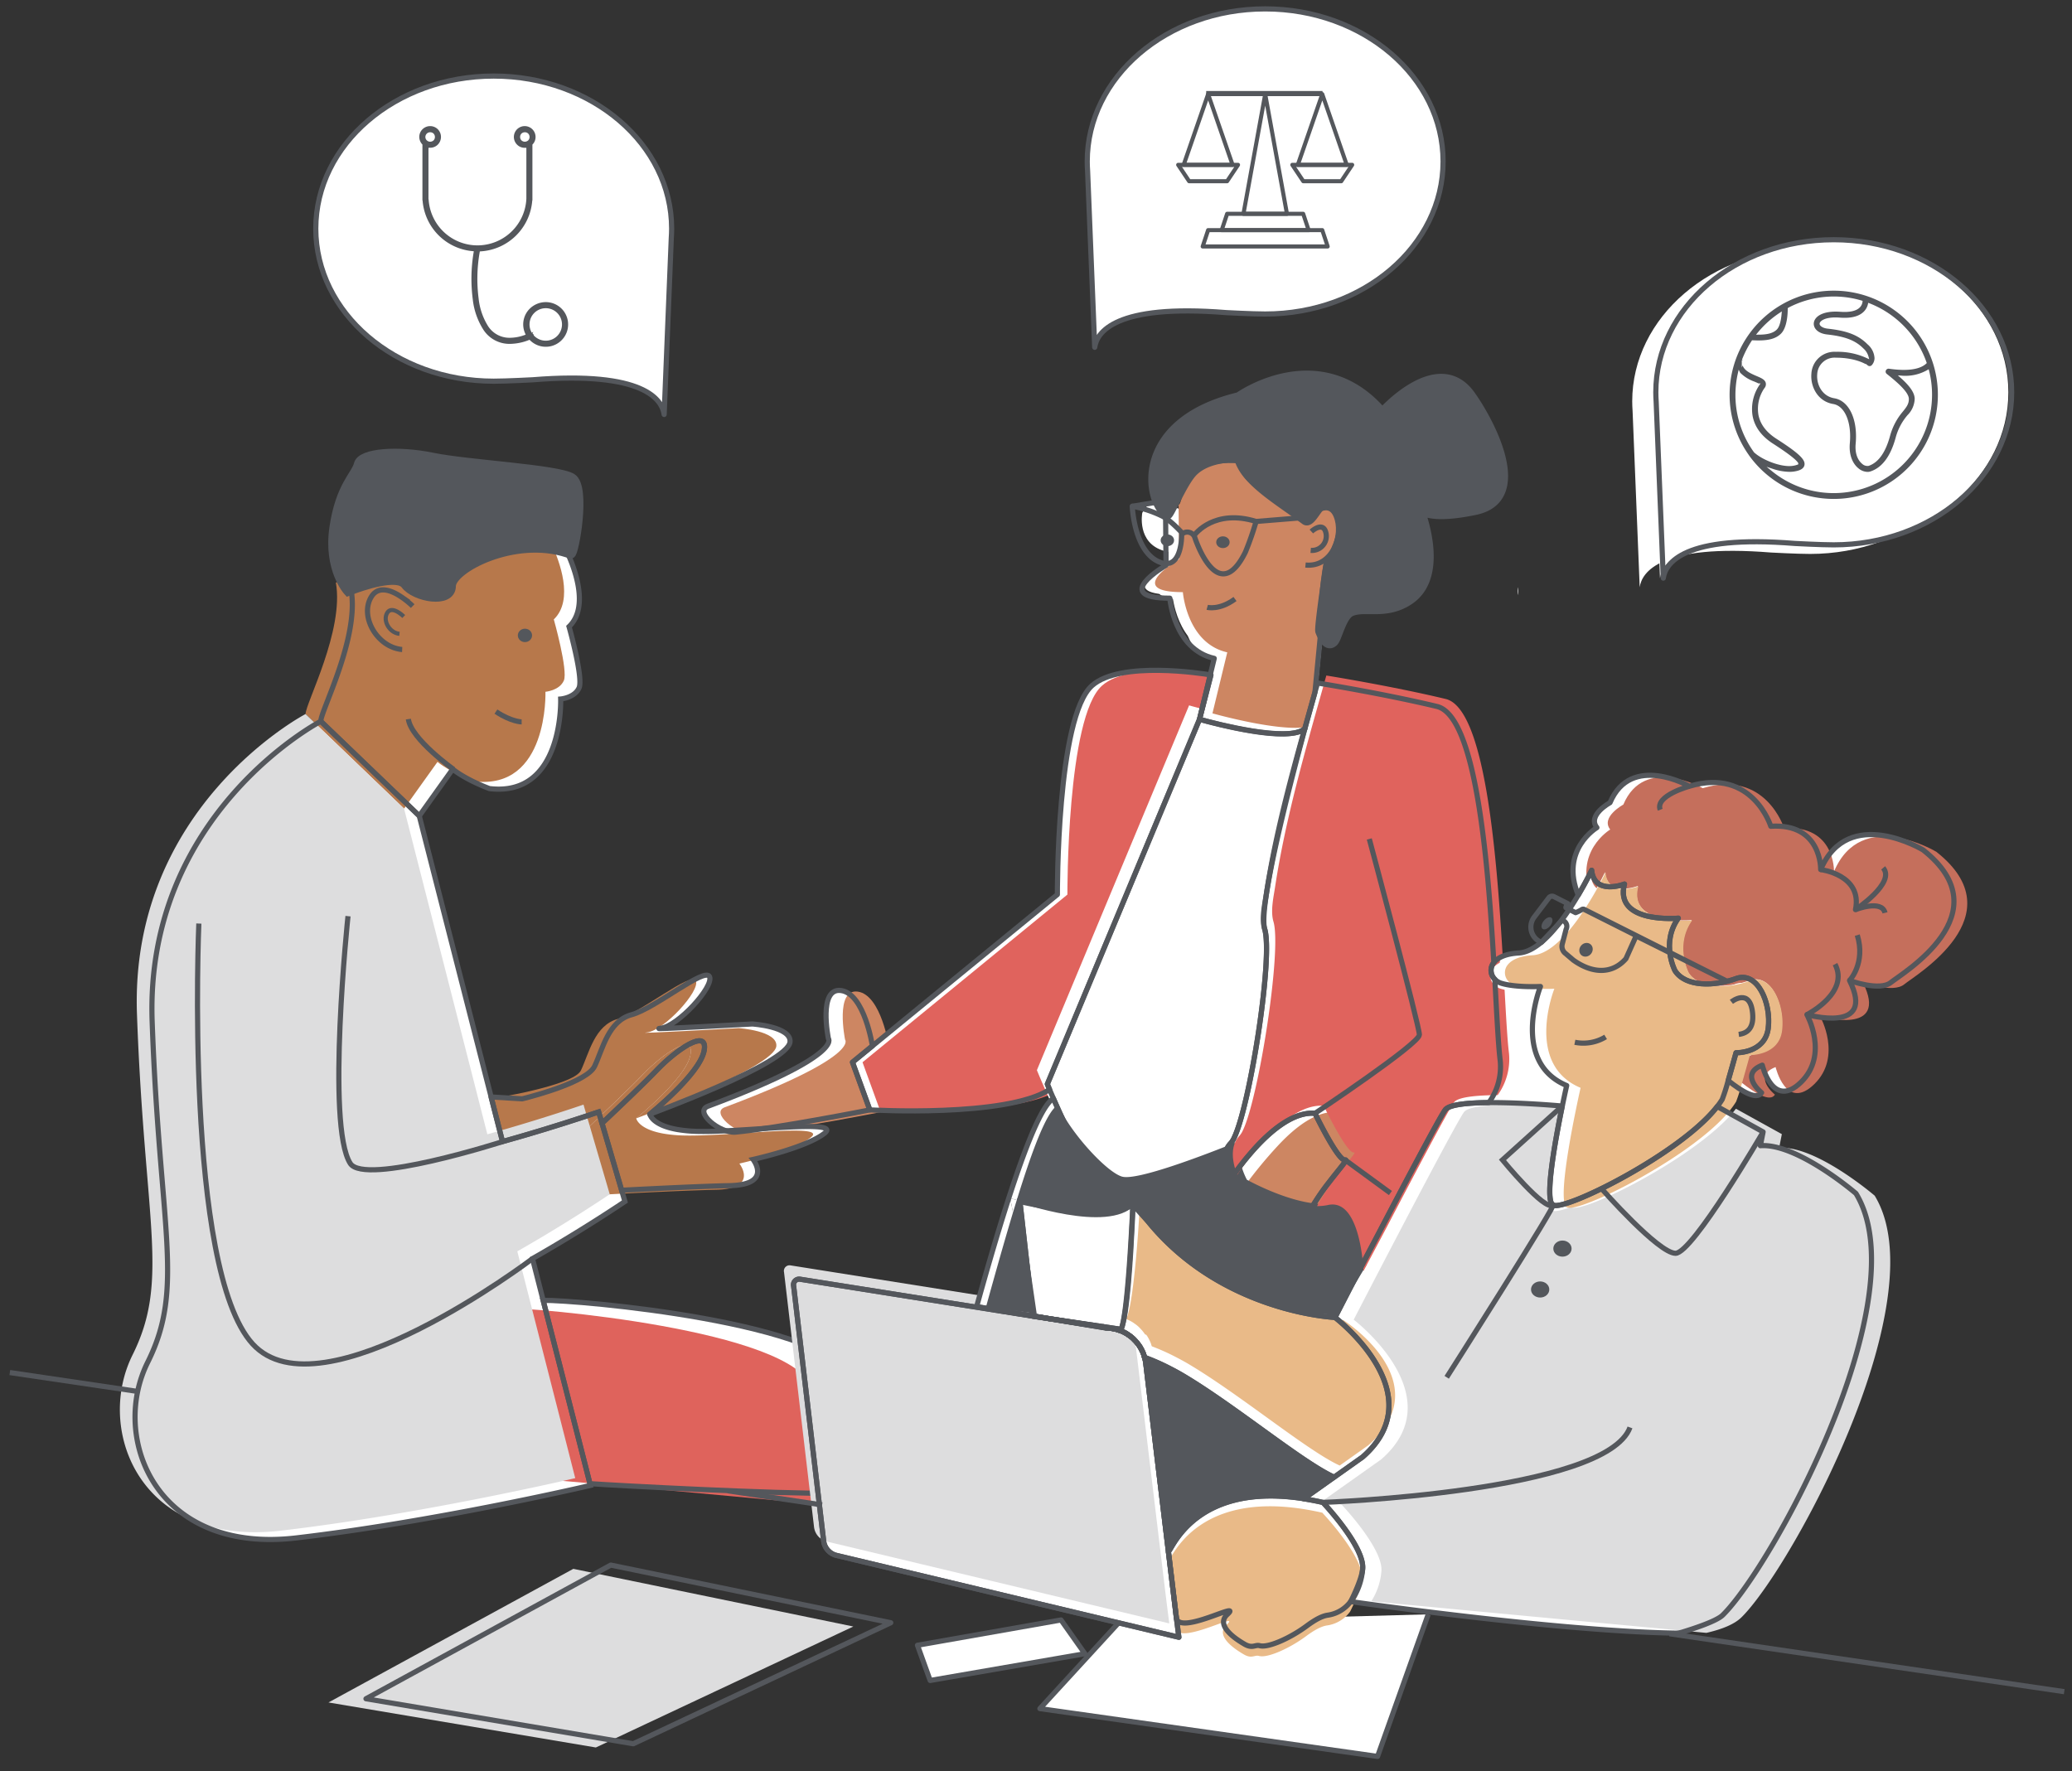 <svg id="Layer_1" data-name="Layer 1" xmlns="http://www.w3.org/2000/svg" viewBox="0 0 547.087 467.717"><rect x="0" y="0" width="547.087" height="467.717" fill="#333333" stroke="none"/><defs><style>.cls-1{fill:#fff;}.cls-2{fill:#cd8662;}.cls-10,.cls-15,.cls-3,.cls-7{fill:none;}.cls-4{fill:#ddddde;}.cls-5{fill:#b7784b;}.cls-6{fill:#df635c;}.cls-10,.cls-15,.cls-7,.cls-9{stroke:#54575c;}.cls-14,.cls-15,.cls-16,.cls-7,.cls-9{stroke-miterlimit:10;}.cls-10,.cls-7{stroke-width:1.363px;}.cls-14,.cls-16,.cls-8,.cls-9{fill:#54575c;}.cls-9{stroke-width:2.543px;}.cls-10{stroke-linejoin:round;}.cls-11{fill:#e0635d;}.cls-12{fill:#c56f5c;}.cls-13{fill:#e9ba88;}.cls-14,.cls-16{stroke:#fff;}.cls-14{stroke-width:0.682px;}.cls-15{stroke-width:1.086px;}.cls-16{stroke-width:1.022px;}</style></defs><path class="cls-1" d="M230.344,276.18s-2.059-13.701-8.221-14.615-3.395,12.692-3.395,12.692,4.144,4.403-31.779,17.846c-3.817,1.431,3.067,7.239,7.28,6.844,11.234-1.077,35.432-5.862,35.432-5.862l-4.581-12.583Z"/><path class="cls-2" d="M234.747,276.466s-2.059-13.701-8.221-14.615-3.395,12.692-3.395,12.692,4.144,4.403-31.779,17.846c-3.817,1.431,3.067,7.239,7.28,6.844,11.234-1.077,35.432-5.862,35.432-5.862l-4.581-12.583Z"/><ellipse class="cls-1" cx="332.523" cy="141.418" rx="1.772" ry="1.554"/><ellipse class="cls-1" cx="310.806" cy="140.368" rx="1.772" ry="1.554"/><ellipse class="cls-1" cx="418.788" cy="250.778" rx="1.881" ry="1.704" transform="translate(-54.667 369.579) rotate(-45)"/><ellipse class="cls-1" cx="412.549" cy="329.703" rx="2.413" ry="2.127"/><ellipse class="cls-1" cx="406.66" cy="340.501" rx="2.413" ry="2.127"/><path class="cls-1" d="M316.722,189.938s.354.095.954.273c4.363,1.2,22.535,5.903,26.871,2.222C340.199,196.1,321.071,191.137,316.722,189.938Z"/><path class="cls-1" d="M316.722,189.938c4.363,1.2,23.49,6.162,27.825,2.495.15-.573.3-1.118.45-1.663.095-.354.191-.682.273-1.022.095-.354.191-.709.286-1.05.123-.45.245-.873.354-1.295q.123-.45.245-.859c.082-.273.15-.545.218-.791.123-.436.232-.845.341-1.241.041-.164.095-.327.136-.477.123-.423.232-.832.341-1.2l-.395-.068,1.854-15.133c-.341-.913-.545-1.663-.545-1.663s.409-.832,1.009-2.113c0,0,6.189-14.601,4.663-16.428-2.181-2.618-24.212-15.269-26.612-25.739,0,0-10.034,15.487-15.269,16.36a2.154,2.154,0,0,1-1.459-.368l.586,12.147s-13.524,8.507,2.399,8.507c0,0-3.49,13.088,7.198,15.487l-1.063,4.376c.095.014.177.027.177.027Z"/><path class="cls-1" d="M316.722,189.938l2.849-11.738c-2.045-.341-23.749-3.776-31.22,2.822-9.38,8.289-9.161,55.187-9.161,55.187l-54.096,44.28,4.581,12.583s35.95,2.086,47.457-5.371c-.368-.886-.586-1.418-.586-1.418Z"/><path class="cls-1" d="M319.735,178.227s-.068-.014-.177-.027l-2.849,11.738Z"/><path class="cls-1" d="M317.677,190.197c-.6-.164-.954-.273-.954-.273l-40.19,96.331s.218.532.586,1.418c.259.627.613,1.445,1.022,2.386,3.081,7.13,9.911,21.908,14.083,23.163,3.926,1.172,21.717-5.63,31.601-9.625a6.01,6.01,0,0,1,1.172-1.759,5.564,5.564,0,0,0,.886-1.431c4.199-8.78,10.293-47.538,8.057-55.064-1.431-4.826,3.831-27.116,8.303-44.253.232-.9.464-1.786.695-2.645.082-.327.164-.627.245-.954.136-.518.273-1.022.409-1.527.095-.382.204-.763.3-1.132.109-.423.218-.818.327-1.227.109-.395.218-.791.314-1.186v-.014C340.199,196.1,322.026,191.396,317.677,190.197Z"/><path class="cls-1" d="M355.195,306.309c-1.827.45-7.989-12.324-7.989-12.324-5.317-.436-10.934,3.967-15.364,8.712a75.168,75.168,0,0,0-7.471,9.53,16.719,16.719,0,0,0,.845,1.854s11.561,6.462,20.245,6.394a60.497,60.497,0,0,1,5.412-8.193C353.654,308.64,355.945,306.118,355.195,306.309Z"/><path class="cls-1" d="M507.762,224.429s-19.754-11.956-27.034,5.194c0,0,.341-12.311-13.17-11.438,0,0-4.853-15.596-21.486-10.566,0,0-15.419-8.834-20.968,4.335,0,0-6.067,3.299-3.463,6.585,0,0-9.857,5.862-4.922,17.818,2.181-3.667,3.545-6.557,3.545-6.557.695,6.762,8.671,3.64,8.671,3.64-2.768,10.566,14.206,9.011,14.206,9.011-4.676,6.585-.873,13.865-.873,13.865,2.768,4.335,10.402,4.158,16.114,2.086,5.712-2.086,9.352,6.585,8.493,13.17-.873,6.585-8.493,6.408-8.493,6.408s-1.077,3.94-2.072,7.362c3.599,2.877,7.58,5.249,8.821,3.204,0,0-6.067-4.853.177-7.28,0,0,2.768,11.779,10.225,4.499s1.554-17.846,1.554-17.846,18.364,5.194,11.261-9.011c0,0,7.975,2.945,10.92.518C502.214,257.012,529.071,241.239,507.762,224.429Z"/><path class="cls-1" d="M355.195,306.309c-1.827.45-7.989-12.324-7.989-12.324-5.317-.436-10.934,3.967-15.364,8.712a75.168,75.168,0,0,0-7.471,9.53,16.719,16.719,0,0,0,.845,1.854s11.561,6.462,20.245,6.394a60.497,60.497,0,0,1,5.412-8.193C353.654,308.64,355.945,306.118,355.195,306.309Z"/><path class="cls-1" d="M406.728,260.475s-6.585.341-10.402-.873a3.94,3.94,0,0,1-1.65-1.022c.532,9.516.913,17.382,1.418,21.458a16.189,16.189,0,0,1-2.972,11.111c7.948-.055,17.355.723,19.359.9.668-3.217,1.159-5.412,1.159-5.412C398.752,280.406,406.728,260.475,406.728,260.475Z"/><path class="cls-1" d="M312.742,403.785c-.341-4.104-2.072-24.73-3.749-42.358a56.939,56.939,0,0,0-6.776-2.999,10.015,10.015,0,0,1,.259,1.145l5.549,46.175c.982.068,1.95.15,2.904.232C311.433,405.312,312.033,404.562,312.742,403.785Z"/><polygon class="cls-1" points="277.05 348.204 291.242 350.548 291.297 350.317 277.05 348.204"/><path class="cls-1" d="M308.992,361.428c1.677,17.628,3.408,38.254,3.749,42.358,4.526-4.922,13.66-10.838,31.492-8.043l8.003-5.671c-8.439-3.817-26.175-18.664-39.863-26.775C311.215,362.6,310.097,362,308.992,361.428Z"/><path class="cls-1" d="M266.744,316.398s26.448,7.866,32.419,1.254c0,0-.068,2.113-.218,5.262l4.308-.232c19.522,23.926,49.243,25.194,49.243,25.194l5.221-10.252s-.654-19.413-9.38-17.45a14.006,14.006,0,0,1-2.877.286c-8.684.068-20.245-6.394-20.245-6.394a18.459,18.459,0,0,1-.845-1.854c-.832-2.127-1.827-5.712-.545-8.602-9.87,3.994-27.675,10.797-31.601,9.625-4.172-1.254-11.002-16.032-14.083-23.163-4.513,2.522-12.202,25.821-20.272,54.955L272.715,347.481Z"/><path class="cls-1" d="M302.19,358.415a8.461,8.461,0,0,1,.286,1.159,7.77,7.77,0,0,0-.259-1.145C302.203,358.428,302.203,358.428,302.19,358.415Z"/><path class="cls-1" d="M396.108,280.038c-.504-4.063-.886-11.943-1.418-21.458a3.28,3.28,0,0,1-.259-4.431c-1.622-27.525-4.717-65.152-15.037-67.606-14.615-3.49-31.506-6.189-31.506-6.189s-.259.886-.695,2.468c-4.922,17.491-10.088,35.296-12.829,53.292-.423,2.822-1.268,6.421-.436,9.243,2.236,7.525-3.858,46.284-8.057,55.064a5.565,5.565,0,0,1-.886,1.431,6.01,6.01,0,0,0-1.172,1.759c-1.282,2.904-.286,6.476.545,8.602a77.493,77.493,0,0,1,7.471-9.53c4.431-4.744,10.061-9.148,15.364-8.712,0,0,6.162,12.788,7.989,12.324.75-.191-1.541,2.331-4.335,5.971a59.235,59.235,0,0,0-5.412,8.193,13.907,13.907,0,0,0,2.877-.286c8.725-1.963,9.38,17.45,9.38,17.45L363.92,325.859c3.572-6.844,7.416-14.137,10.62-20.136,3.517-6.598,6.271-11.615,7.048-12.665,1.022-1.404,5.917-1.868,11.534-1.909A16.179,16.179,0,0,0,396.108,280.038Z"/><path class="cls-1" d="M458.37,258.171c-5.712,2.086-13.347,2.249-16.114-2.086,0,0-3.817-7.28.873-13.865,0,0-16.987,1.554-14.206-9.011,0,0-7.975,3.122-8.671-3.64,0,0-1.363,2.89-3.545,6.557-3.735,6.312-9.884,14.955-15.692,15.283-3.517.204-5.576,1.241-6.585,2.522a3.278,3.278,0,0,0,.259,4.431,3.94,3.94,0,0,0,1.65,1.022c3.817,1.213,10.402.873,10.402.873s-7.975,19.931,6.926,26.162c0,0-.504,2.195-1.159,5.412-1.786,8.643-4.744,24.744-2.481,26.135,2.972,1.813,33.878-13.66,43.394-26.012a20.557,20.557,0,0,0,1.309-1.881,48.135,48.135,0,0,0,1.568-4.935c.995-3.436,2.072-7.362,2.072-7.362s7.621.177,8.493-6.408C467.722,264.756,464.082,256.085,458.37,258.171Z"/><polygon class="cls-1" points="277.05 348.204 277.05 348.204 291.242 350.548 291.242 350.548 277.05 348.204"/><polygon class="cls-1" points="272.701 347.481 272.701 347.481 257.869 345.041 257.869 345.041 272.701 347.481"/><path class="cls-1" d="M352.496,347.876s-29.72-1.268-49.243-25.194l-4.308.232c-.395,8.439-1.322,24.444-2.931,28.111l-4.731-.709-.055.232.859.136a11.627,11.627,0,0,1,1.69.15c.177.027.341.068.518.109a10.685,10.685,0,0,1,1.132.314c.177.055.354.109.532.177a11.535,11.535,0,0,1,1.309.627,7.908,7.908,0,0,1,.709.464c.177.123.368.245.532.382a8.438,8.438,0,0,1,.75.641c.082.082.164.164.245.259a10.638,10.638,0,0,1,1.472,1.84h0c.164.259.314.532.45.804a11.129,11.129,0,0,1,.491,1.091,4.88,4.88,0,0,1,.15.477c.041.136.095.273.136.409a57.918,57.918,0,0,1,6.776,2.999c1.104.573,2.222,1.172,3.395,1.868,13.674,8.112,31.424,22.958,39.863,26.775l7.525-5.331C378.93,368.012,352.496,347.876,352.496,347.876Z"/><path class="cls-1" d="M302.081,358.019c.041.123.068.273.095.395.014,0,.027.014.041.014C302.176,358.292,302.135,358.156,302.081,358.019Z"/><path class="cls-1" d="M293.792,350.848a9.746,9.746,0,0,0-1.69-.15A8.759,8.759,0,0,1,293.792,350.848Z"/><path class="cls-1" d="M301.931,357.542c-.15-.382-.314-.736-.491-1.091A11.117,11.117,0,0,1,301.931,357.542Z"/><path class="cls-1" d="M299.259,353.548c.082.082.164.177.245.259A2.145,2.145,0,0,0,299.259,353.548Z"/><path class="cls-1" d="M297.268,352.062a9.6,9.6,0,0,0-1.309-.627A11.52,11.52,0,0,1,297.268,352.062Z"/><path class="cls-1" d="M298.509,352.907c-.177-.136-.354-.259-.532-.382C298.154,352.648,298.331,352.771,298.509,352.907Z"/><path class="cls-1" d="M295.428,351.257a9.852,9.852,0,0,0-1.132-.314A10.685,10.685,0,0,1,295.428,351.257Z"/><path class="cls-1" d="M302.081,358.019c-.055-.164-.095-.314-.15-.477C301.985,357.706,302.04,357.856,302.081,358.019Z"/><path class="cls-1" d="M301.44,356.452c-.136-.273-.286-.545-.45-.804C301.154,355.906,301.303,356.179,301.44,356.452Z"/><path class="cls-1" d="M294.296,350.944c-.177-.041-.341-.068-.518-.109C293.955,350.876,294.132,350.903,294.296,350.944Z"/><path class="cls-1" d="M298.509,352.907a8.438,8.438,0,0,1,.75.641C299.027,353.33,298.768,353.111,298.509,352.907Z"/><path class="cls-1" d="M300.99,355.647a10.639,10.639,0,0,0-1.472-1.84A11.324,11.324,0,0,1,300.99,355.647Z"/><path class="cls-1" d="M297.977,352.525a7.905,7.905,0,0,0-.709-.464C297.513,352.212,297.745,352.362,297.977,352.525Z"/><path class="cls-1" d="M295.959,351.435c-.177-.068-.354-.123-.532-.177C295.605,351.312,295.782,351.366,295.959,351.435Z"/><polygon class="cls-1" points="291.242 350.548 291.242 350.548 292.101 350.685 291.242 350.548"/><polygon class="cls-1" points="272.701 347.481 272.701 347.481 277.05 348.204 277.05 348.204 272.701 347.481"/><polygon class="cls-1" points="272.715 347.563 277.05 348.204 272.701 347.481 272.715 347.563"/><path class="cls-1" d="M266.744,316.398l5.971,31.097,4.349.723,14.247,2.113,4.731.709c1.609-3.667,2.536-19.659,2.931-28.111.15-3.163.218-5.262.218-5.262C293.178,324.264,266.744,316.398,266.744,316.398Z"/><path class="cls-1" d="M308.706,409.457c.232-.191.886-1.595,2.236-3.463-.968-.082-1.936-.164-2.904-.232l.504,4.144A.703.703,0,0,1,308.706,409.457Z"/><path class="cls-1" d="M310.642,427.425a1.069,1.069,0,0,1-.068-.191c-.859-4.294-2.495-14.996-2.045-17.341l-.504-4.144-5.549-46.175c-.068-.395-.191-.777-.286-1.159-.041-.136-.055-.273-.095-.395-.055-.164-.095-.314-.15-.477a9.841,9.841,0,0,0-.491-1.091c-.136-.273-.286-.545-.45-.804h0a11.325,11.325,0,0,0-1.472-1.84c-.082-.082-.164-.177-.245-.259-.245-.232-.491-.436-.75-.641-.177-.136-.354-.259-.532-.382a7.905,7.905,0,0,0-.709-.464,11.526,11.526,0,0,0-1.309-.627c-.177-.068-.354-.123-.532-.177a9.849,9.849,0,0,0-1.132-.314c-.164-.041-.341-.068-.518-.109-.545-.095-21.063-3.286-21.063-3.286l-61.499-9.761a1.491,1.491,0,0,0-1.69,1.813l7.921,67.279a4.487,4.487,0,0,0,3.422,3.845l90.373,21.608Z"/><path class="cls-1" d="M359.789,414.324c.327-3.558-3.422-9.066-6.517-12.979-2.127-2.672-3.954-4.608-3.954-4.608-1.772-.409-3.449-.723-5.085-.982-17.832-2.795-26.966,3.108-31.492,8.043a25.593,25.593,0,0,0-1.813,2.209c-1.363,1.868-2.004,3.272-2.236,3.463a.825.825,0,0,0-.177.45l2.113,17.532c1.404,4.185,17.641-5.003,13.415-1.132-2.781,2.536.845,5.699,4.608,7.866,2.072,1.186,2.808.041,3.94.368,2.195.641,8.043-1.963,12.406-5.194,1.977-1.459,3.926-2.631,5.617-2.863a9.149,9.149,0,0,0,5.999-3.585C356.749,422.749,359.53,417.159,359.789,414.324Z"/><path class="cls-1" d="M347.206,293.985s27.566-18.35,27.566-20.749S361.548,221.539,361.548,221.539"/><line class="cls-3" x1="355.195" y1="306.309" x2="363.047" y2="323.119"/><path class="cls-1" d="M412.494,292.049l-15.787,14.233s9.011,17.137,11.125,15.324c2.099-1.8-25.848,42.085-25.848,42.085"/><path class="cls-1" d="M453.216,294.571l8.712,7.212s-15.024,29.161-19.536,29.161-11.424-11.424-11.424-11.424"/><path class="cls-1" d="M349.319,396.723s74.75-2.672,81.062-19.795"/><path class="cls-1" d="M454.866,426.484c9.339-9.175,31.751-47.934,37.764-79.372,2.427-12.651,2.209-24.103-2.59-31.969,0,0-15.528-13.347-25.235-12.611l.723-3.64-12.12-6.707c-9.529,12.352-40.436,27.825-43.394,26.012-2.277-1.391.695-17.491,2.481-26.135-2.004-.177-11.411-.968-19.359-.9-5.617.041-10.497.504-11.534,1.909-.763,1.05-3.517,6.067-7.048,12.665-3.204,5.999-7.048,13.306-10.62,20.136C357.812,337.57,352.482,347.89,352.482,347.89s26.448,20.136,7.28,36.877l-7.525,5.331-8.003,5.671c1.622.259,3.313.573,5.085.982,0,0,1.827,1.936,3.954,4.608,3.108,3.913,6.857,9.434,6.517,12.979a17.193,17.193,0,0,1-2.536,7.703l-.273.409c-.109.164-.232.314-.354.464,0,0,53.96,7.798,85.67,8.33a5.988,5.988,0,0,0,1.909-.273C446.618,430.22,453.107,428.202,454.866,426.484Z"/><path class="cls-1" d="M413.653,286.65s9.202.3,10.497.3"/><path class="cls-1" d="M320.621,173.81a31.919,31.919,0,0,0,8.63-.804"/><path class="cls-1" d="M311.024,149.816c.845.014,7.989-6.312,8.207-6.83"/><path class="cls-1" d="M316.954,136.251s-8.602-2.904-11.097-3.735-4.253,2.904-4.253,2.904-1.554,7.989,5.808,10.061,10.061-6.326,10.061-6.326c2.495-1.868,6.639,0,6.639,0s4.349,23.026,16.7,5.494l5.208-8.78"/><path class="cls-1" d="M324.098,139.155a11.297,11.297,0,0,1,13.374-3.013"/><line class="cls-3" x1="302.012" y1="141.54" x2="309.688" y2="139.155"/><path class="cls-1" d="M346.402,151.806s4.772.314-.109,4.458"/><path class="cls-1" d="M313.423,158.323s4.676-1.431,5.385-2.318"/><path class="cls-1" d="M454.498,252.854s8.507,4.785,12.597-.532c0,0,9.584,11.002,15.61,3.545"/><path class="cls-1" d="M457.156,264.551s9.216-1.241,1.418,6.912"/><path class="cls-1" d="M458.37,277.98s-6.885-.654-6.885-2.427"/><path class="cls-1" d="M480.728,229.623s-1.227,14.356,9.952,7.784c11.179-6.557-1.595-11.356-4.785-2.481-3.19,8.861,2.481,8.861,3.013,9.039s5.494,4.962,8.507,2.836-2.836-4.076-6.026-2.481c-3.19,1.595-9.938,7.266-7.266,8.33"/><path class="cls-1" d="M420.974,230.141c1.595-.709,12.774-15.078,16.319-9.393,3.545,5.671-10.47-2.127-5.671-6.026"/><path class="cls-1" d="M446.059,207.62s-9.134,2.481-7.703,6.203"/><path class="cls-1" d="M436.761,237.599c1.241.354,15.787.804,16.142-4.431.177-2.658-.354-11.356-7.621-8.861"/><line class="cls-3" x1="440.81" y1="431.406" x2="545.035" y2="446.702"/><path class="cls-1" d="M192.035,393.656c.204,0,25.03,3.735,25.03,3.735"/><polyline class="cls-1" points="377.103 426.28 363.729 463.798 274.569 451.174 295.373 428.502"/><polygon class="cls-4" points="151.381 414.269 225.313 429.497 157.325 461.439 86.733 449.551 151.381 414.269"/><polygon class="cls-1" points="280.145 427.766 242.245 434.446 245.599 443.744 286.457 436.682 280.145 427.766"/><path class="cls-1" d="M119.534,203.094c3.667,2.945,9.693,5.14,9.693,5.14,19.686,2.345,18.814-23.653,18.814-23.653s3.667-.3,4.853-2.945c1.172-2.645-2.645-16.169-2.645-16.169,5.44-5.208,1.363-15.651-.436-19.523-14.083-4.622-30.715,4.185-30.715,8.793,0,4.703-9.557,2.945-12.052-.436-2.127-2.877-11.561.409-14.342,1.459,2.249,12.597-8.003,31.874-8.003,34.696l26.012,24.976Zm-13.374-31.588c-6.612-.586-11.315-8.821-8.084-13.96S108.955,160.04,108.955,160.04s-7.634-7.635-10.879-2.495C94.845,162.699,99.548,170.92,106.16,171.506Z"/><path class="cls-1" d="M150.972,126.258c-3.817-2.345-27.471-3.531-36.727-5.44s-18.814-1.172-19.536,1.759-4.853,5.726-6.462,16.755c-1.622,11.015,3.667,16.755,3.667,16.755s.314-.123.791-.314c2.781-1.05,12.215-4.335,14.342-1.459,2.495,3.381,12.052,5.14,12.052.436,0-4.608,16.632-13.401,30.715-8.793.286.095.586.164.873.273C151.504,146.544,154.789,128.603,150.972,126.258Z"/><path class="cls-1" d="M143.392,298.334c8.562-2.604,14.683-4.717,14.683-4.717l.873,2.999c4.703-4.444,11.438-10.866,14.533-14.11,5.017-5.262,13.619-11.234,12.42-5.017s-14.342,16.728-14.342,16.728,36.591-13.374,37.041-19.114c.314-4.049-9.952-4.717-9.952-4.717s-28.752,1.609-24.212,1.132,14.097-10.988,12.91-13.619c-1.2-2.631-14.342,8.357-20.545,10.034-6.217,1.677-7.648,9.08-9.802,13.619-1.922,4.063-15.705,7.744-18.568,8.466-.327.082-.559.136-.559.136l-8.207-.491,3.013,11.793C136.494,300.392,140.12,299.329,143.392,298.334Z"/><path class="cls-1" d="M185.913,277.489c1.2-6.217-7.403-.245-12.42,5.017-3.095,3.245-9.829,9.666-14.533,14.11l2.413,8.234,2.768,9.448c8.493-.436,21.268-1.063,28.479-1.213,11.465-.245,6.217-6.926,6.217-6.926s14.097-3.108,18.882-6.926-21.022-.245-33.21-.477a37.219,37.219,0,0,1-5.535-.477c-6.885-1.172-7.375-4.063-7.375-4.063S184.714,283.692,185.913,277.489Z"/><path class="cls-1" d="M153.808,384.058l-2.508-9.829-7.894-30.879-2.808-11.002c13.483-7.662,24.403-15.078,24.403-15.078l-.873-2.986-2.768-9.448-2.413-8.234-.873-2.999s-6.121,2.113-14.683,4.717c-3.272.995-6.898,2.059-10.702,3.122l-3.013-11.793-6.435-25.153L110.7,215.445,84.688,190.469s-46.502,24.24-44.512,79.317c1.977,55.077,8.712,70.142-1.186,89.951a31.571,31.571,0,0,0-1.527,3.64c-6.871,19.727,5.726,46.816,40.763,42.726,17.818-2.086,36.346-5.344,50.838-8.18,15.814-3.095,26.83-5.685,26.83-5.685l-.123-.464Z"/><path class="cls-1" d="M220.146,394.31c4.213-15.296,6.435-26.394,5.208-29.815-5.508-15.405-73.141-21.254-81.948-21.131l7.894,30.879,2.508,9.829,1.963,7.703C163.555,392.32,204.986,394.501,220.146,394.31Z"/><path class="cls-5" d="M115.512,201.185c3.667,2.945,9.693,5.14,9.693,5.14,19.686,2.345,18.814-23.653,18.814-23.653s3.667-.3,4.853-2.945c1.172-2.645-2.645-16.169-2.645-16.169,5.44-5.208,1.363-15.651-.436-19.523-14.083-4.622-30.715,4.185-30.715,8.793,0,4.703-9.557,2.945-12.052-.436-2.127-2.877-11.561.409-14.342,1.459,2.249,12.597-8.003,31.874-8.003,34.696l26.012,24.976Z"/><path class="cls-5" d="M139.779,299.438c8.562-2.604,14.683-4.717,14.683-4.717l.873,2.999c4.703-4.444,11.438-10.866,14.533-14.11,5.017-5.262,13.619-11.234,12.42-5.017S167.945,295.321,167.945,295.321s36.591-13.374,37.041-19.114c.314-4.049-9.952-4.717-9.952-4.717s-28.752,1.609-24.212,1.132,14.097-10.988,12.91-13.619c-1.2-2.631-14.342,8.357-20.545,10.034-6.217,1.677-7.648,9.08-9.802,13.619-1.922,4.063-23.953,7.525-23.953,7.525l4.84,12.706C138.062,301.81,136.507,300.433,139.779,299.438Z"/><path class="cls-5" d="M182.301,278.58c1.2-6.217-7.403-.245-12.42,5.017-3.095,3.245-9.829,9.666-14.533,14.11l2.413,8.234,2.768,9.448c8.493-.436,21.268-1.063,28.479-1.213,11.465-.245,6.217-6.926,6.217-6.926s14.097-3.108,18.882-6.926-21.022-.245-33.21-.477a37.218,37.218,0,0,1-5.535-.477c-6.885-1.172-7.375-4.063-7.375-4.063S181.101,284.796,182.301,278.58Z"/><path class="cls-6" d="M142.901,386.076,144.619,390.725c7.771.545,70.36,6.394,70.36,6.394-.982-18.691.682-27.225-.532-30.62-5.508-15.405-73.141-21.254-81.948-21.131l7.894,30.879Z"/><path class="cls-4" d="M149.8,382.136l-2.508-9.829-7.894-30.879-2.808-11.002c13.483-7.662,24.403-15.078,24.403-15.078l-.873-2.986-2.768-9.448-2.413-8.234-.873-2.999s-6.121,2.113-14.683,4.717c-3.272.995-6.898,2.059-10.702,3.122l-3.013-11.793-6.435-25.153-12.542-49.052L80.68,188.547s-46.502,24.24-44.512,79.317c1.977,55.077,8.711,70.142-1.186,89.951a31.572,31.572,0,0,0-1.527,3.64c-6.871,19.727,5.726,46.816,40.763,42.726,17.818-2.086,36.346-5.344,50.838-8.18,15.814-3.095,26.83-5.685,26.83-5.685l-.123-.464Z"/><path class="cls-7" d="M140.597,332.362s-55.814,42.371-73.905,22.508-14.192-111-14.192-111"/><path class="cls-7" d="M132.704,301.456S96.276,313.153,92.486,307.223c-6.421-10.048-.6-65.302-.6-65.302"/><path class="cls-7" d="M119.752,203.148S108.546,195.2,107.823,189.883"/><ellipse class="cls-8" cx="138.607" cy="167.784" rx="1.881" ry="1.772"/><path class="cls-7" d="M119.534,203.094c3.667,2.945,9.693,5.14,9.693,5.14,19.686,2.345,18.814-23.653,18.814-23.653s3.667-.3,4.853-2.945c1.172-2.645-2.645-16.169-2.645-16.169,5.44-5.208,1.363-15.651-.436-19.523-14.083-4.622-30.715,4.185-30.715,8.793,0,4.703-9.557,2.945-12.052-.436-2.127-2.877-11.561.409-14.342,1.459,2.249,12.597-8.003,31.874-8.003,34.696l26.012,24.976Zm-13.374-31.588c-6.612-.586-11.315-8.821-8.084-13.96,1.963-3.122,5.549-1.527,8.071.204a23.028,23.028,0,0,1,2.808,2.29s-7.635-7.635-10.879-2.495C94.845,162.699,99.548,170.92,106.16,171.506Zm0,0c-6.612-.586-11.315-8.821-8.084-13.96,1.963-3.122,5.549-1.527,8.071.204a23.028,23.028,0,0,1,2.808,2.29s-7.635-7.635-10.879-2.495C94.845,162.699,99.548,170.92,106.16,171.506Zm0,0c-6.612-.586-11.315-8.821-8.084-13.96,1.963-3.122,5.549-1.527,8.071.204a23.028,23.028,0,0,1,2.808,2.29s-7.635-7.635-10.879-2.495C94.845,162.699,99.548,170.92,106.16,171.506Z"/><path class="cls-9" d="M150.972,126.258c-3.817-2.345-27.471-3.531-36.727-5.44s-18.814-1.172-19.536,1.759-4.853,5.726-6.462,16.755c-1.622,11.015,3.667,16.755,3.667,16.755s.314-.123.791-.314c2.781-1.05,12.215-4.335,14.342-1.459,2.495,3.381,12.052,5.14,12.052.436,0-4.608,16.632-13.401,30.715-8.793.286.095.586.164.873.273C151.504,146.544,154.789,128.603,150.972,126.258Z"/><path class="cls-10" d="M143.392,298.334c8.562-2.604,14.683-4.717,14.683-4.717l.873,2.999c4.703-4.444,11.438-10.866,14.533-14.11,5.017-5.262,13.619-11.234,12.42-5.017s-14.342,16.728-14.342,16.728,36.591-13.374,37.041-19.114c.314-4.049-9.952-4.717-9.952-4.717s-28.752,1.609-24.212,1.132,14.097-10.988,12.91-13.619c-1.2-2.631-14.342,8.357-20.545,10.034-6.217,1.677-7.648,9.08-9.802,13.619-1.922,4.063-15.705,7.744-18.568,8.466-.327.082-.559.136-.559.136l-8.207-.491,3.013,11.793C136.494,300.392,140.12,299.329,143.392,298.334Z"/><path class="cls-7" d="M185.913,277.489c1.2-6.217-7.403-.245-12.42,5.017-3.095,3.245-9.829,9.666-14.533,14.11l2.413,8.234,2.768,9.448c8.493-.436,21.268-1.063,28.479-1.213,11.465-.245,6.217-6.926,6.217-6.926s14.097-3.108,18.882-6.926-21.022-.245-33.21-.477a37.219,37.219,0,0,1-5.535-.477c-6.885-1.172-7.375-4.063-7.375-4.063S184.714,283.692,185.913,277.489Z"/><path class="cls-7" d="M153.808,384.058l-2.508-9.829-7.894-30.879-2.808-11.002c13.483-7.662,24.403-15.078,24.403-15.078l-.873-2.986-2.768-9.448-2.413-8.234-.873-2.999s-6.121,2.113-14.683,4.717c-3.272.995-6.898,2.059-10.702,3.122l-3.013-11.793-6.435-25.153L110.7,215.445,84.688,190.469s-46.502,24.24-44.512,79.317c1.977,55.077,8.712,70.142-1.186,89.951a31.571,31.571,0,0,0-1.527,3.64c-6.871,19.727,5.726,46.816,40.763,42.726,17.818-2.086,36.346-5.344,50.838-8.18,15.814-3.095,26.83-5.685,26.83-5.685l-.123-.464Z"/><path class="cls-7" d="M220.146,394.31c4.213-15.296,6.435-26.394,5.208-29.815-5.508-15.405-73.141-21.254-81.948-21.131l7.894,30.879,2.508,9.829,1.963,7.703C163.555,392.32,204.986,394.501,220.146,394.31Z"/><ellipse class="cls-8" cx="409.809" cy="326.023" rx="2.413" ry="2.127"/><ellipse class="cls-8" cx="403.919" cy="336.82" rx="2.413" ry="2.127"/><path class="cls-10" d="M371.991,131.22c-.136-.368-.232-.573-.232-.573A1.519,1.519,0,0,0,371.991,131.22Z"/><path class="cls-11" d="M319.367,189.951l2.849-11.738c-2.045-.341-23.749-3.776-31.22,2.822-9.38,8.289-9.161,55.187-9.161,55.187L227.74,280.502l4.581,12.583s35.95,2.086,47.457-5.371c-.368-.886-.586-1.418-.586-1.418Z"/><path class="cls-1" d="M314.923,186.529c-.6-.164-.954-.273-.954-.273l-40.19,96.331s.218.532.586,1.418c.259.627.613,1.445,1.022,2.386,3.081,7.13,9.911,21.908,14.083,23.163,3.926,1.172,21.717-5.63,31.601-9.625a6.01,6.01,0,0,1,1.172-1.759,5.564,5.564,0,0,0,.886-1.431c4.199-8.78,10.293-47.538,8.057-55.064-1.431-4.826,3.831-27.116,8.303-44.253.232-.9.464-1.786.695-2.645.082-.327.164-.627.245-.954.136-.518.273-1.022.409-1.527.095-.382.204-.763.3-1.132.109-.423.218-.818.327-1.227.109-.395.218-.791.314-1.186V188.738C337.458,192.419,319.285,187.729,314.923,186.529Z"/><path class="cls-1" d="M355.495,302.628c-1.827.45-7.989-12.324-7.989-12.324-5.317-.436-10.934,3.967-15.364,8.712a75.168,75.168,0,0,0-7.471,9.53,16.719,16.719,0,0,0,.845,1.854s11.561,6.462,20.245,6.394a60.498,60.498,0,0,1,5.412-8.193C353.941,304.96,356.245,302.437,355.495,302.628Z"/><path class="cls-2" d="M360.893,306.009c-1.827.45-7.989-12.324-7.989-12.324-5.317-.436-10.934,3.967-15.364,8.712a117.245,117.245,0,0,0-9.011,10.934c.436,1.118,2.168,1.268,2.168,1.268s11.779,5.644,20.463,5.576a60.496,60.496,0,0,1,5.412-8.193C359.353,308.341,361.643,305.818,360.893,306.009Z"/><path class="cls-12" d="M511.279,224.934s-19.754-11.956-27.034,5.194c0,0,.341-12.311-13.17-11.438,0,0-4.853-15.596-21.486-10.566,0,0-15.419-8.834-20.968,4.335,0,0-6.067,3.299-3.463,6.585,0,0-9.857,5.862-4.922,17.818,2.181-3.667,3.545-6.557,3.545-6.557.695,6.762,8.671,3.64,8.671,3.64-2.768,10.566,14.206,9.011,14.206,9.011-4.676,6.585-.873,13.865-.873,13.865,2.768,4.335,10.402,4.158,16.114,2.086,5.712-2.086,9.352,6.585,8.493,13.17-.873,6.585-8.493,6.408-8.493,6.408s-1.077,3.94-2.072,7.362c3.599,2.877,7.58,5.249,8.821,3.204,0,0-6.067-4.853.177-7.28,0,0,2.768,11.779,10.225,4.499s1.554-17.846,1.554-17.846,18.364,5.194,11.261-9.011c0,0,7.975,2.945,10.92.518C505.731,257.503,532.588,241.743,511.279,224.934Z"/><path class="cls-8" d="M269.525,318.034a115.235,115.235,0,0,0,18.923,2.577,37.223,37.223,0,0,0,11.561-1.936l-.613,4.144c19.522,23.926,53.101,25.058,53.101,25.058l8.303-13.838s.273-18.377-8.452-16.414a14.006,14.006,0,0,1-2.877.286c-8.684.068-20.245-6.394-20.245-6.394a18.458,18.458,0,0,1-.845-1.854c-.832-2.127-1.827-5.712-.545-8.602-9.87,3.994-27.675,10.797-31.601,9.625-4.172-1.254-13.769-11.82-16.864-18.95-4.513,2.522-10.988,24.335-19.059,53.469l13.497,2.263Z"/><path class="cls-8" d="M299.436,354.747a8.462,8.462,0,0,1,.286,1.159,7.771,7.771,0,0,0-.259-1.145C299.463,354.747,299.449,354.747,299.436,354.747Z"/><path class="cls-11" d="M398.425,278.062c-.504-4.063-.886-11.943-1.418-21.458a3.28,3.28,0,0,1-.259-4.431c-1.622-27.525-4.717-65.152-15.037-67.606-14.615-3.49-31.506-6.189-31.506-6.189s-.259.886-.695,2.468c-4.922,17.491-10.088,35.296-12.829,53.292-.423,2.822-1.268,6.421-.436,9.243,2.236,7.525-3.858,46.284-8.057,55.064a5.565,5.565,0,0,1-.886,1.431,6.01,6.01,0,0,0-1.172,1.759c-1.282,2.904-.286,6.476.545,8.602a77.494,77.494,0,0,1,7.471-9.53c4.431-4.744,10.061-9.148,15.364-8.711,0,0,6.162,12.788,7.989,12.324.75-.191-1.541,2.331-4.335,5.971a59.235,59.235,0,0,0-5.412,8.193,13.905,13.905,0,0,0,2.877-.286c8.725-1.963,9.38,17.45,9.38,17.45l6.23-11.765c3.572-6.844,7.416-14.137,10.62-20.136,3.517-6.598,6.271-11.615,7.048-12.665,1.022-1.404,5.917-1.868,11.534-1.909A16.217,16.217,0,0,0,398.425,278.062Z"/><path class="cls-1" d="M351.064,347.099s-30.279-.627-50.551-28.084l-4.308.232c-.395,8.439-1.322,24.444-2.931,28.111l-4.731-.709-.055.232.859.136a11.627,11.627,0,0,1,1.69.15c.177.027.341.068.518.109a10.685,10.685,0,0,1,1.132.314c.177.055.354.109.532.177a11.533,11.533,0,0,1,1.309.627,7.908,7.908,0,0,1,.709.464c.177.123.368.245.532.382a8.438,8.438,0,0,1,.75.641c.082.082.164.164.245.259a10.638,10.638,0,0,1,1.472,1.84h0c.164.259.314.532.45.804a11.124,11.124,0,0,1,.491,1.091,4.88,4.88,0,0,1,.15.477c.041.136.095.273.136.409a57.919,57.919,0,0,1,6.776,2.999c1.104.573,2.222,1.172,3.395,1.868,13.674,8.112,31.424,22.958,39.863,26.775l7.525-5.331C376.19,364.345,351.064,347.099,351.064,347.099Z"/><path class="cls-8" d="M299.34,354.338c.041.123.068.273.095.395.014,0,.027.014.041.014C299.436,354.611,299.381,354.475,299.34,354.338Z"/><path class="cls-8" d="M299.19,353.875c-.15-.382-.314-.736-.491-1.091A9.839,9.839,0,0,1,299.19,353.875Z"/><path class="cls-8" d="M299.34,354.338c-.055-.164-.095-.314-.15-.477C299.245,354.025,299.286,354.188,299.34,354.338Z"/><path class="cls-8" d="M298.7,352.771c-.136-.273-.286-.545-.45-.804C298.4,352.239,298.55,352.498,298.7,352.771Z"/><path class="cls-1" d="M358.33,411.502c.327-3.558-3.422-9.066-6.517-12.979-2.127-2.672-3.954-4.608-3.954-4.608-1.772-.409-3.449-.723-5.085-.982-17.832-2.795-26.966,3.108-31.492,8.043a25.591,25.591,0,0,0-1.813,2.209c-1.363,1.868-2.004,3.272-2.236,3.463a.825.825,0,0,0-.177.45l2.113,17.532c1.404,4.185,17.641-5.003,13.415-1.132-2.781,2.536.845,5.699,4.608,7.866,2.072,1.186,2.808.041,3.94.368,2.195.641,8.043-1.963,12.406-5.194,1.977-1.459,3.926-2.631,5.617-2.863a9.149,9.149,0,0,0,5.999-3.586C355.29,419.927,358.071,414.337,358.33,411.502Z"/><path class="cls-4" d="M494.988,315.73s-15.528-13.347-25.235-12.611l.723-3.64L458.356,292.772c-9.529,12.352-40.436,27.825-43.394,26.012-2.277-1.391.695-17.491,2.481-26.135-2.004-.177-11.411-.968-19.359-.9-5.617.041-10.497.504-11.534,1.909-.763,1.05-3.517,6.067-7.048,12.665-3.204,5.999-7.048,13.306-10.62,20.136-6.121,11.697-11.452,22.017-11.452,22.017s26.448,20.136,7.28,36.877l-7.525,5.331-8.003,5.671c1.622.259,3.313.573,5.085.982,0,0,1.827,1.936,3.954,4.608,3.108,3.913,6.857,9.434,6.517,12.979a17.193,17.193,0,0,1-2.536,7.703l-.136.204c19.1,1.84,64.58,6.108,88.478,8.343,4.172-.954,7.403-2.277,9.257-4.09,9.339-9.175,31.751-47.934,37.764-79.372C500.005,335.061,499.787,323.596,494.988,315.73Z"/><path class="cls-1" d="M317.377,188.997c4.363,1.2,23.49,6.162,27.825,2.495.15-.573.3-1.118.45-1.663.723-2.645,1.459-5.303,2.195-7.934l1.459-15.201c-.341-.913-.545-1.663-.545-1.663s.409-.832,1.009-2.113c0,0,6.189-14.601,4.663-16.428-2.181-2.618-24.212-15.269-26.612-25.739,0,0-10.034,15.487-15.269,16.36-.464.082-3.626-2.958-4.131-3.258l.123,14.465s-14.915,8.684,1.009,8.684c0,0,1.036,13.497,11.724,15.896l-1.063,4.376c.095.014.177.027.177.027Z"/><path class="cls-2" d="M355.781,135.774c-1.295-.668-5.194-2.468-6.394-3.122-4.703-2.59-10.825.477-14.805-3.272-2.645-2.481-3.326-6.339-3.994-9.27,0,0-8.084-4.349-11.983.218-2.768,3.245-4.812,1.541-6.23,9.257-.082.464-.682,3.926-1.186,3.626l.123,14.465s-14.915,8.684,1.009,8.684c0,0,1.036,13.497,11.724,15.896l-3.913,16.114c3.586.982,17.191,4.526,24.308,3.695.014-.068.027-.136.041-.191,1.05-2.658,2.195-5.317,3.081-8.043a2.091,2.091,0,0,1-.45-1.84c.177-.695.382-1.391.613-2.072a18.961,18.961,0,0,1,.204-5.194c.068-.464.15-.941.259-1.404a21.634,21.634,0,0,1,.859-8.684,2.154,2.154,0,0,1,.341-.627c-.818-1.663-.327-3.558.273-5.331a2.203,2.203,0,0,1,.341-.641,21.23,21.23,0,0,1,1.772-7.73h0c.068-.15.123-.314.191-.464a1.831,1.831,0,0,1,2.836-.518,70.887,70.887,0,0,0,2.917-7.335C357.826,141.336,358.112,136.973,355.781,135.774Z"/><path class="cls-13" d="M354.69,348.585s-30.497-.6-50.02-24.526l-3.79-4.935c-.395,8.439-1.759,25.153-3.367,28.82,0,0-.232.341-.055.409a11.535,11.535,0,0,1,1.309.627,7.908,7.908,0,0,1,.709.464c.177.123.368.245.532.382a8.438,8.438,0,0,1,.75.641c.082.082.164.164.245.259a10.639,10.639,0,0,1,1.472,1.84h0c.164.259.314.532.45.804a11.129,11.129,0,0,1,.491,1.091,4.88,4.88,0,0,1,.15.477c.041.136.095.273.136.409a57.919,57.919,0,0,1,6.776,2.999c1.104.573,2.222,1.172,3.395,1.868,13.674,8.112,31.424,22.958,39.863,26.775l7.525-5.331C380.443,364.931,354.69,348.585,354.69,348.585Z"/><path class="cls-1" d="M312.578,424.644a1.069,1.069,0,0,1-.068-.191c-.859-4.294-2.495-14.996-2.045-17.341l-.504-4.144-5.549-46.175c-.068-.395-.191-.777-.286-1.159-.041-.136-.055-.273-.095-.395-.055-.164-.095-.314-.15-.477a9.837,9.837,0,0,0-.491-1.091c-.136-.273-.286-.545-.45-.804h0c-.095-.15-.204-.286-.3-.423-3.395-.436-6.694-1.295-10.02-2.059-3.436-.791-6.939-1.404-10.416-2.031-7.253-1.322-14.533-2.427-21.881-3.122a2.117,2.117,0,0,1-1.677-2.986l-45.48-7.226a1.491,1.491,0,0,0-1.691,1.813l7.921,67.279a4.487,4.487,0,0,0,3.422,3.845l90.373,21.608Z"/><path class="cls-1" d="M458.192,259.848c-5.712,2.086-13.347,2.249-16.114-2.086,0,0-3.817-7.28.873-13.865,0,0-16.987,1.554-14.206-9.011,0,0-7.975,3.122-8.671-3.64,0,0-1.363,2.89-3.545,6.557-3.735,6.312-9.884,14.955-15.692,15.283-3.517.204-5.576,1.241-6.585,2.522a3.278,3.278,0,0,0,.259,4.431,3.94,3.94,0,0,0,1.65,1.022c3.817,1.213,10.402.873,10.402.873s-7.975,19.931,6.926,26.162c0,0-.504,2.195-1.159,5.412-1.786,8.643-4.744,24.744-2.481,26.135,2.972,1.813,33.878-13.66,43.394-26.012a20.557,20.557,0,0,0,1.309-1.881,48.132,48.132,0,0,0,1.568-4.935c.995-3.436,2.072-7.362,2.072-7.362s7.621.177,8.493-6.408C467.545,266.433,463.905,257.776,458.192,259.848Z"/><path class="cls-13" d="M462.037,259.003c-5.712,2.086-13.347,2.249-16.114-2.086,0,0-3.817-7.28.873-13.865,0,0-16.987,1.554-14.206-9.011,0,0-7.975,3.122-8.671-3.64,0,0-1.363,2.89-3.545,6.557-3.735,6.312-9.884,14.955-15.692,15.283-3.517.204-5.576,1.241-6.585,2.522a3.278,3.278,0,0,0,.259,4.431,3.94,3.94,0,0,0,1.65,1.022c3.817,1.213,10.402.873,10.402.873s-7.975,19.931,6.926,26.162c0,0-.504,2.195-1.159,5.412-1.786,8.643-4.744,24.744-2.481,26.135,2.972,1.813,33.878-13.66,43.394-26.012a20.558,20.558,0,0,0,1.309-1.881,48.134,48.134,0,0,0,1.568-4.935c.995-3.436,2.072-7.362,2.072-7.362s7.621.177,8.493-6.408C471.389,265.587,467.749,256.917,462.037,259.003Z"/><path class="cls-4" d="M308.106,423.758c-.027-.068-8.166-67.852-8.166-67.852-.068-.395-.191-.777-.286-1.159-.041-.136-.055-.273-.095-.395a1.338,1.338,0,0,1-.068-.218,1.781,1.781,0,0,1-.668-.423,9.7,9.7,0,0,0-4.581-1.99c-1.84-.45-3.681-.832-5.521-1.254a87.556,87.556,0,0,0-12.965-2.427,1.952,1.952,0,0,1-1.65-1.118c-.641-.068-1.295-.15-1.95-.191a1.342,1.342,0,0,1-.232.027c-.586,0-1.172-.055-1.759-.109-.3,0-.6-.014-.913-.014a1.958,1.958,0,0,1-.968-.245c-.804-.136-1.609-.286-2.399-.45-.954-.191-1.759-.354-2.577-.464-.941-.068-1.895-.109-2.836-.109a1.985,1.985,0,0,1-1.95-1.95,1.743,1.743,0,0,1,.259-.968,3.132,3.132,0,0,1,.041-.354l-50.115-7.962a1.491,1.491,0,0,0-1.69,1.813l7.921,67.279a4.487,4.487,0,0,0,3.422,3.845l90.373,21.608Z"/><path class="cls-8" d="M312.292,363.077c-1.172-.695-2.29-1.309-3.395-1.868a56.94,56.94,0,0,0-6.776-2.999,10.013,10.013,0,0,1,.259,1.145l5.549,46.175.504,4.144a.825.825,0,0,1,.177-.45c.232-.191.886-1.595,2.236-3.463a25.135,25.135,0,0,1,1.813-2.209c4.526-4.922,13.66-10.838,31.492-8.043l8.003-5.671C343.716,386.049,325.966,371.202,312.292,363.077Z"/><path class="cls-13" d="M359.612,417.037c.327-3.558-3.422-9.066-6.517-12.979-2.127-2.672-3.954-4.608-3.954-4.608-1.772-.409-3.449-.723-5.085-.982-17.832-2.795-26.966,3.108-31.492,8.043a25.593,25.593,0,0,0-1.813,2.209c-1.363,1.868-2.004,3.272-2.236,3.463a.825.825,0,0,0-.177.45l2.113,17.532c1.404,4.185,17.641-5.003,13.415-1.132-2.781,2.536.845,5.699,4.608,7.866,2.072,1.186,2.808.041,3.94.368,2.195.641,8.043-1.963,12.406-5.194,1.977-1.459,3.926-2.631,5.617-2.863a9.149,9.149,0,0,0,5.999-3.586C356.558,425.462,359.339,419.886,359.612,417.037Z"/><ellipse class="cls-8" cx="322.898" cy="143.176" rx="1.772" ry="1.554"/><ellipse class="cls-8" cx="308.229" cy="142.672" rx="1.772" ry="1.554"/><ellipse class="cls-8" cx="418.769" cy="250.801" rx="1.881" ry="1.704" transform="translate(-39.42 419.121) rotate(-51.089)"/><ellipse class="cls-8" cx="408.465" cy="243.81" rx="1.881" ry="1.077" transform="translate(-37.811 408.504) rotate(-51.089)"/><ellipse class="cls-8" cx="412.549" cy="329.703" rx="2.413" ry="2.127"/><ellipse class="cls-8" cx="406.66" cy="340.501" rx="2.413" ry="2.127"/><path class="cls-3" d="M316.722,189.938s.354.095.954.273c4.363,1.2,22.535,5.903,26.871,2.222C340.199,196.1,321.071,191.137,316.722,189.938Z"/><path class="cls-10" d="M316.722,189.938c4.363,1.2,23.49,6.162,27.825,2.495.15-.573.3-1.118.45-1.663.723-2.645,1.459-5.303,2.195-7.934L348.651,167.634c-.341-.913.314-13.647,1.622-19.236.327-1.431,2.004-2.29,2.195-3.013,1.663-6.667,2.209-9.693-.464-11.056-4.458-2.263-6.298,2.427-7.403,1.65-7.362-5.303-15.828-7.226-17.45-14.274,0,0-8.943-1.077-12.556,3.286-2.945,3.558-6.339,10.116-6.844,9.816l.123,14.465s-14.915,8.684,1.009,8.684c0,0,1.036,13.497,11.724,15.896l-1.063,4.376c.095.014.177.027.177.027Z"/><path class="cls-10" d="M316.722,189.938l2.849-11.738c-2.045-.341-23.749-3.776-31.22,2.822-9.38,8.289-9.161,55.187-9.161,55.187l-54.096,44.28,4.581,12.583s35.95,2.086,47.457-5.371c-.368-.886-.586-1.418-.586-1.418Z"/><path class="cls-10" d="M319.735,178.227s-.068-.014-.177-.027l-2.849,11.738Z"/><path class="cls-10" d="M317.677,190.197c-.6-.164-.954-.273-.954-.273l-40.19,96.331s.218.532.586,1.418c.259.627.613,1.445,1.022,2.386,3.081,7.13,9.911,21.908,14.083,23.163,3.926,1.172,21.717-5.63,31.601-9.625a6.01,6.01,0,0,1,1.172-1.759,5.564,5.564,0,0,0,.886-1.431c4.199-8.78,10.293-47.538,8.057-55.064-1.431-4.826,3.831-27.116,8.303-44.253.232-.9.464-1.786.695-2.645.082-.327.164-.627.245-.954.136-.518.273-1.022.409-1.527.095-.382.204-.763.3-1.132.109-.423.218-.818.327-1.227.109-.395.218-.791.314-1.186v-.014C340.199,196.1,322.026,191.396,317.677,190.197Z"/><path class="cls-10" d="M355.195,306.309c-1.827.45-7.989-12.324-7.989-12.324-5.317-.436-10.934,3.967-15.364,8.712a75.168,75.168,0,0,0-7.471,9.53,16.719,16.719,0,0,0,.845,1.854s11.561,6.462,20.245,6.394a60.497,60.497,0,0,1,5.412-8.193C353.654,308.64,355.945,306.118,355.195,306.309Z"/><path class="cls-10" d="M230.344,276.18s-2.059-13.701-8.221-14.615-3.395,12.692-3.395,12.692,4.144,4.403-31.779,17.846c-3.817,1.431,3.067,7.239,7.28,6.844,11.234-1.077,35.432-5.862,35.432-5.862l-4.581-12.583Z"/><path class="cls-10" d="M507.762,224.429s-19.754-11.956-27.034,5.194c0,0,.341-12.311-13.17-11.438,0,0-4.853-15.596-21.486-10.566,0,0-15.419-8.834-20.968,4.335,0,0-6.067,3.299-3.463,6.585,0,0-9.857,5.862-4.922,17.818,2.181-3.667,3.545-6.557,3.545-6.557.695,6.762,8.671,3.64,8.671,3.64-2.768,10.566,14.206,9.011,14.206,9.011-4.676,6.585-.873,13.865-.873,13.865,2.768,4.335,10.402,4.158,16.114,2.086,5.712-2.086,9.352,6.585,8.493,13.17-.873,6.585-8.493,6.408-8.493,6.408s-1.077,3.94-2.072,7.362c3.599,2.877,7.58,5.249,8.821,3.204,0,0-6.067-4.853.177-7.28,0,0,2.768,11.779,10.225,4.499s1.554-17.846,1.554-17.846,18.364,5.194,11.261-9.011c0,0,7.975,2.945,10.92.518C502.214,257.012,529.071,241.239,507.762,224.429Z"/><path class="cls-3" d="M355.195,306.309c-1.827.45-7.989-12.324-7.989-12.324-5.317-.436-10.934,3.967-15.364,8.712a75.168,75.168,0,0,0-7.471,9.53,16.719,16.719,0,0,0,.845,1.854s11.561,6.462,20.245,6.394a60.497,60.497,0,0,1,5.412-8.193C353.654,308.64,355.945,306.118,355.195,306.309Z"/><path class="cls-3" d="M406.728,260.475s-6.585.341-10.402-.873a3.94,3.94,0,0,1-1.65-1.022c.532,9.516.913,17.382,1.418,21.458a16.189,16.189,0,0,1-2.972,11.111c7.948-.055,17.355.723,19.359.9.668-3.217,1.159-5.412,1.159-5.412C398.752,280.406,406.728,260.475,406.728,260.475Z"/><polygon class="cls-10" points="277.05 348.204 291.242 350.548 291.297 350.317 277.05 348.204"/><path class="cls-10" d="M269.252,316.848s23.926,7.416,29.911.804l4.09,5.031c19.522,23.926,49.243,25.194,49.243,25.194l5.221-10.252s-.654-19.413-9.38-17.45a14.006,14.006,0,0,1-2.877.286c-8.684.068-20.245-6.394-20.245-6.394a18.459,18.459,0,0,1-.845-1.854c-.832-2.127-1.827-5.712-.545-8.602-9.87,3.994-27.675,10.797-31.601,9.625-4.172-1.254-11.002-16.032-14.083-23.163-4.513,2.522-12.202,25.821-20.272,54.955L272.715,347.481Z"/><path class="cls-10" d="M302.19,358.415a8.461,8.461,0,0,1,.286,1.159,7.77,7.77,0,0,0-.259-1.145C302.203,358.428,302.203,358.428,302.19,358.415Z"/><path class="cls-10" d="M396.108,280.038c-.504-4.063-.886-11.943-1.418-21.458a3.28,3.28,0,0,1-.259-4.431c-1.622-27.525-4.717-65.152-15.037-67.606-14.615-3.49-31.506-6.189-31.506-6.189s-.259.886-.695,2.468c-4.922,17.491-10.088,35.296-12.829,53.292-.423,2.822-1.268,6.421-.436,9.243,2.236,7.525-3.858,46.284-8.057,55.064a5.565,5.565,0,0,1-.886,1.431,6.01,6.01,0,0,0-1.172,1.759c-1.282,2.904-.286,6.476.545,8.602a77.493,77.493,0,0,1,7.471-9.53c4.431-4.744,10.061-9.148,15.364-8.712,0,0,6.162,12.788,7.989,12.324.75-.191-1.541,2.331-4.335,5.971a59.235,59.235,0,0,0-5.412,8.193,13.907,13.907,0,0,0,2.877-.286c8.725-1.963,9.38,17.45,9.38,17.45L363.92,325.859c3.572-6.844,7.416-14.137,10.62-20.136,3.517-6.598,6.271-11.615,7.048-12.665,1.022-1.404,5.917-1.868,11.534-1.909A16.179,16.179,0,0,0,396.108,280.038Z"/><path class="cls-10" d="M458.37,258.403c-5.712,2.086-13.347,2.249-16.114-2.086,0,0-3.817-7.28.873-13.865,0,0-16.987,1.554-14.206-9.011,0,0-7.975,3.122-8.671-3.64,0,0-1.363,2.89-3.545,6.557-3.735,6.312-9.884,14.955-15.692,15.283-3.517.204-5.576,1.241-6.585,2.522a3.278,3.278,0,0,0,.259,4.431,3.94,3.94,0,0,0,1.65,1.022c3.817,1.213,10.402.873,10.402.873s-7.975,19.931,6.926,26.162c0,0-.504,2.195-1.159,5.412-1.786,8.643-4.744,24.744-2.481,26.135,2.972,1.813,33.878-13.66,43.394-26.012a20.556,20.556,0,0,0,1.309-1.881,48.134,48.134,0,0,0,1.568-4.935c.995-3.436,2.072-7.362,2.072-7.362s7.621.177,8.493-6.408C467.722,264.987,464.082,256.317,458.37,258.403Z"/><polygon class="cls-10" points="277.05 348.204 277.05 348.204 291.242 350.548 291.242 350.548 277.05 348.204"/><polygon class="cls-10" points="272.701 347.481 272.701 347.481 257.869 345.041 257.869 345.041 272.701 347.481"/><path class="cls-10" d="M352.496,347.876s-29.72-1.268-49.243-25.194l-4.131-4.54c-.395,8.439-1.5,29.216-3.108,32.883l-4.731-.709-.055.232.859.136a11.627,11.627,0,0,1,1.69.15c.177.027.341.068.518.109a10.685,10.685,0,0,1,1.132.314c.177.055.354.109.532.177a11.535,11.535,0,0,1,1.309.627,7.908,7.908,0,0,1,.709.464c.177.123.368.245.532.382a8.438,8.438,0,0,1,.75.641c.082.082.164.164.245.259a10.638,10.638,0,0,1,1.472,1.84h0c.164.259.314.532.45.804a11.129,11.129,0,0,1,.491,1.091,4.88,4.88,0,0,1,.15.477c.041.136.095.273.136.409a57.918,57.918,0,0,1,6.776,2.999c1.104.573,2.222,1.172,3.395,1.868,13.674,8.112,31.424,22.958,39.863,26.775l7.525-5.331C378.93,368.012,352.496,347.876,352.496,347.876Z"/><path class="cls-10" d="M302.081,358.019c.041.123.068.273.095.395.014,0,.027.014.041.014C302.176,358.292,302.135,358.156,302.081,358.019Z"/><path class="cls-10" d="M293.792,350.848a9.746,9.746,0,0,0-1.69-.15A8.759,8.759,0,0,1,293.792,350.848Z"/><path class="cls-10" d="M301.931,357.542c-.15-.382-.314-.736-.491-1.091A11.117,11.117,0,0,1,301.931,357.542Z"/><path class="cls-10" d="M300.99,355.647Z"/><path class="cls-10" d="M299.259,353.548c.082.082.164.177.245.259A2.145,2.145,0,0,0,299.259,353.548Z"/><path class="cls-10" d="M297.268,352.062a9.6,9.6,0,0,0-1.309-.627A11.52,11.52,0,0,1,297.268,352.062Z"/><path class="cls-10" d="M298.509,352.907c-.177-.136-.354-.259-.532-.382C298.154,352.648,298.331,352.771,298.509,352.907Z"/><path class="cls-10" d="M295.428,351.257a9.852,9.852,0,0,0-1.132-.314A10.685,10.685,0,0,1,295.428,351.257Z"/><path class="cls-10" d="M302.081,358.019c-.055-.164-.095-.314-.15-.477C301.985,357.706,302.04,357.856,302.081,358.019Z"/><path class="cls-10" d="M301.44,356.452c-.136-.273-.286-.545-.45-.804C301.154,355.906,301.303,356.179,301.44,356.452Z"/><path class="cls-10" d="M294.296,350.944c-.177-.041-.341-.068-.518-.109C293.955,350.876,294.132,350.903,294.296,350.944Z"/><path class="cls-10" d="M298.509,352.907a8.438,8.438,0,0,1,.75.641C299.027,353.33,298.768,353.111,298.509,352.907Z"/><path class="cls-10" d="M300.99,355.647a10.639,10.639,0,0,0-1.472-1.84A11.324,11.324,0,0,1,300.99,355.647Z"/><path class="cls-10" d="M297.977,352.525a7.905,7.905,0,0,0-.709-.464C297.513,352.212,297.745,352.362,297.977,352.525Z"/><path class="cls-10" d="M295.959,351.435c-.177-.068-.354-.123-.532-.177C295.605,351.312,295.782,351.366,295.959,351.435Z"/><polygon class="cls-10" points="291.242 350.548 291.242 350.548 292.101 350.685 291.242 350.548"/><polygon class="cls-10" points="272.701 347.481 272.701 347.481 277.05 348.204 277.05 348.204 272.701 347.481"/><polygon class="cls-10" points="272.715 347.563 277.05 348.204 272.701 347.481 272.715 347.563"/><path class="cls-10" d="M269.252,316.848l3.449,30.633,4.349.723,14.247,2.113,4.731.709c1.609-3.667,2.536-19.659,2.931-28.111.15-3.163.218-5.262.218-5.262C292.606,325.027,269.252,316.848,269.252,316.848Z"/><path class="cls-10" d="M312.387,363.295c-1.172-.695-2.29-1.309-3.395-1.868a56.939,56.939,0,0,0-6.776-2.999,10.013,10.013,0,0,1,.259,1.145l5.549,46.175.504,4.144a.825.825,0,0,1,.177-.45c.232-.191.886-1.595,2.236-3.463a25.133,25.133,0,0,1,1.813-2.209c4.526-4.921,13.66-10.838,31.492-8.043l8.003-5.671C343.811,386.267,326.061,371.421,312.387,363.295Z"/><path class="cls-10" d="M359.789,414.324c.327-3.558-3.422-9.066-6.517-12.979-2.127-2.672-3.954-4.608-3.954-4.608-1.772-.409-3.449-.723-5.085-.982-17.832-2.795-26.966,3.108-31.492,8.043a25.593,25.593,0,0,0-1.813,2.209c-1.363,1.868-2.004,3.272-2.236,3.463a.825.825,0,0,0-.177.45l2.113,17.532c1.404,4.185,17.641-5.003,13.415-1.132-2.781,2.536.845,5.699,4.608,7.866,2.072,1.186,2.808.041,3.94.368,2.195.641,8.043-1.963,12.406-5.194,1.977-1.459,3.926-2.631,5.617-2.863a9.149,9.149,0,0,0,5.999-3.585C356.749,422.749,359.53,417.159,359.789,414.324Z"/><path class="cls-10" d="M310.642,427.425,308.529,409.893l-.504-4.144-5.549-46.175c-.068-.395-.191-.777-.286-1.159-.041-.136-.055-.273-.095-.395-.055-.164-.095-.314-.15-.477a9.841,9.841,0,0,0-.491-1.091c-.136-.273-.286-.545-.45-.804h0a11.325,11.325,0,0,0-1.472-1.84c-.082-.082-.164-.177-.245-.259-.245-.232-.491-.436-.75-.641-.177-.136-.354-.259-.532-.382a7.905,7.905,0,0,0-.709-.464,11.526,11.526,0,0,0-1.309-.627c-.177-.068-.354-.123-.532-.177a9.852,9.852,0,0,0-1.132-.314c-.164-.041-.341-.068-.518-.109-.545-.095-21.063-3.286-21.063-3.286l-61.499-9.761a1.491,1.491,0,0,0-1.69,1.813l7.921,67.279a4.487,4.487,0,0,0,3.422,3.845l90.373,21.608Z"/><path class="cls-7" d="M347.206,293.985s27.566-18.35,27.566-20.749S361.548,221.539,361.548,221.539"/><line class="cls-7" x1="355.195" y1="306.309" x2="367.124" y2="315.034"/><path class="cls-7" d="M412.494,292.049l-15.787,14.233s11.206,13.701,13.306,11.888c2.099-1.8-28.03,45.521-28.03,45.521"/><path class="cls-7" d="M465.541,298.879s-18.636,32.065-23.135,32.065c-4.513,0-19.454-16.973-19.454-16.973"/><path class="cls-7" d="M349.319,396.723s74.75-2.672,81.062-19.795"/><path class="cls-10" d="M454.866,426.484c9.339-9.175,31.751-47.934,37.764-79.372,2.427-12.651,2.209-24.103-2.59-31.969,0,0-15.528-13.347-25.235-12.611l.723-3.64-12.12-6.707c-9.529,12.352-40.436,27.825-43.394,26.012-2.277-1.391.695-17.491,2.481-26.135-2.004-.177-11.411-.968-19.359-.9-5.617.041-10.497.504-11.534,1.909-.763,1.05-3.517,6.067-7.048,12.665-3.204,5.999-7.048,13.306-10.62,20.136C357.812,337.57,352.482,347.89,352.482,347.89s26.448,20.136,7.28,36.877l-7.525,5.331-8.003,5.671c1.622.259,3.313.573,5.085.982,0,0,1.827,1.936,3.954,4.608,3.108,3.913,6.857,9.434,6.517,12.979a17.193,17.193,0,0,1-2.536,7.703l-.273.409c-.109.164-.232.314-.354.464,0,0,53.96,7.798,85.67,8.33a5.988,5.988,0,0,0,1.909-.273C446.618,430.22,453.107,428.202,454.866,426.484Z"/><path class="cls-10" d="M312.333,140.968s-3.163-3.572-5.521-4.717a30.678,30.678,0,0,0-7.853-2.577s.477,12.747,7.812,14.955c5.399,1.622,5.235-7.525,5.235-7.525a2.111,2.111,0,0,1,3.517.968s5.999,18.527,13.306,3.722a79.172,79.172,0,0,0,2.836-8.125"/><path class="cls-10" d="M315.168,141.581c.409-.723,5.603-7.266,16.482-3.885l14.615-1.186"/><line class="cls-10" x1="298.945" y1="133.688" x2="310.083" y2="131.834"/><path class="cls-10" d="M345.065,136.96s5.494-5.903,7.675-.818-.886,13.783-8.043,13.06"/><path class="cls-10" d="M346.252,140.354s2.59-2.399,3.613-.341a3.787,3.787,0,0,1-3.79,5.317"/><path class="cls-10" d="M457.156,264.551s4.976-3.967,5.603,3.081c.314,3.449-1.022,5.181-3.667,5.508"/><path class="cls-10" d="M446.059,207.62s-9.134,2.481-7.703,6.203"/><line class="cls-10" x1="440.81" y1="431.406" x2="545.035" y2="446.702"/><line class="cls-10" x1="2.59" y1="362.436" x2="36.195" y2="367.399"/><path class="cls-10" d="M192.035,393.656c.204,0,25.03,3.735,25.03,3.735"/><polyline class="cls-10" points="377.103 426.28 363.729 463.798 274.569 451.174 295.373 428.502"/><polygon class="cls-10" points="161.265 413.274 235.197 428.502 167.209 460.458 96.631 448.57 161.265 413.274"/><polygon class="cls-10" points="280.145 427.766 242.245 434.446 245.599 443.744 286.457 436.682 280.145 427.766"/><path class="cls-10" d="M310.642,427.425,308.529,409.893l-.504-4.144-5.549-46.175c-.068-.395-.191-.777-.286-1.159-.041-.136-.055-.273-.095-.395-.055-.164-.095-.314-.15-.477a9.841,9.841,0,0,0-.491-1.091c-.136-.273-.286-.545-.45-.804h0a11.325,11.325,0,0,0-1.472-1.84c-.082-.082-.164-.177-.245-.259-.245-.232-.491-.436-.75-.641-.177-.136-.354-.259-.532-.382a7.905,7.905,0,0,0-.709-.464,11.526,11.526,0,0,0-1.309-.627c-.177-.068-.354-.123-.532-.177a9.852,9.852,0,0,0-1.132-.314c-.164-.041-.341-.068-.518-.109-.545-.095-21.063-3.286-21.063-3.286l-61.499-9.761a1.491,1.491,0,0,0-1.69,1.813l7.921,67.279a4.487,4.487,0,0,0,3.422,3.845l90.373,21.608Z"/><path class="cls-1" d="M287.071,42.633c0-22.249,21.036-40.286,46.979-40.286s46.979,18.037,46.979,40.286S359.994,82.918,334.05,82.918c-3.436,0-10.266-.368-10.266-.368-29.543-2.386-34.205,5.303-34.737,9.161L287.166,45.168C287.111,44.323,287.071,43.492,287.071,42.633Z"/><path class="cls-10" d="M287.071,42.633c0-22.249,21.036-40.286,46.979-40.286s46.979,18.037,46.979,40.286S359.994,82.918,334.05,82.918c-3.436,0-10.266-.368-10.266-.368-29.543-2.386-34.205,5.303-34.737,9.161L287.166,45.168C287.111,44.323,287.071,43.492,287.071,42.633Z"/><path class="cls-1" d="M436.325,103.586c0-22.249,21.036-40.286,46.979-40.286s46.979,18.037,46.979,40.286-21.036,40.286-46.979,40.286c-3.436,0-10.266-.368-10.266-.368-29.543-2.386-34.205,5.303-34.737,9.161l-1.881-46.543C436.366,105.29,436.325,104.445,436.325,103.586Z"/><path class="cls-1" d="M430.967,105.985c0-22.249,21.036-40.286,46.979-40.286S524.926,83.736,524.926,105.985,503.89,146.271,477.947,146.271c-3.436,0-10.266-.368-10.266-.368-29.543-2.386-34.205,5.303-34.737,9.161l-1.881-46.543C431.008,107.69,430.967,106.844,430.967,105.985Z"/><path class="cls-1" d="M400.92,157.15a4.038,4.038,0,0,1-.109-2.086Z"/><path class="cls-10" d="M437.198,103.586c0-22.249,21.036-40.286,46.979-40.286S531.156,81.337,531.156,103.586s-21.036,40.286-46.979,40.286c-3.436,0-10.266-.368-10.266-.368-29.543-2.386-34.205,5.303-34.737,9.161L437.293,106.122C437.238,105.29,437.198,104.445,437.198,103.586Z"/><g id="_4" data-name="4"><path class="cls-14" d="M484.177,76.415a27.825,27.825,0,0,0-22.726,43.898,1.058,1.058,0,0,0,.218.327l.027.027A27.837,27.837,0,1,0,484.177,76.415Zm24.171,19.359c-1.609,1.486-4.894,1.922-9.529,1.254a1.134,1.134,0,0,0-1.186.654,1.097,1.097,0,0,0,.327,1.309c1.854,1.486,5.712,4.567,5.712,6.367,0,1.2-.559,1.922-1.5,3.095a16.974,16.974,0,0,0-3.476,6.639c-1.159,4.226-2.972,6.776-5.399,7.594a1.68,1.68,0,0,1-1.391-.464c-.573-.464-1.895-1.868-1.595-5.058.6-6.585-1.84-11.656-5.944-12.338-3.013-.504-4.417-3.436-4.213-5.93a4.244,4.244,0,0,1,4.581-4.104c5.59,0,8.193,1.963,8.221,1.977a1.118,1.118,0,0,0,1.459-.055,3.149,3.149,0,0,0,.873-2.154,5.514,5.514,0,0,0-1.963-3.899c-2.454-2.454-5.453-3.64-10.688-4.213-1.35-.15-1.868-.709-1.854-.968.041-.436,1.295-1.554,4.976-1.268,3.095.245,5.331-.354,6.667-1.759a4.376,4.376,0,0,0,1.104-2.031A25.678,25.678,0,0,1,508.348,95.774ZM470.067,82.905c-.123,1.431-.45,3.163-1.159,3.872-.995.995-2.645,1.241-4.526,1.254A25.44,25.44,0,0,1,470.067,82.905ZM459.201,98.624a10.22,10.22,0,0,0,3.858,2.44c.382.164.845.354,1.145.518a11.626,11.626,0,0,0-1.8,8.234c.545,3.04,2.427,5.617,5.576,7.634,4.744,3.054,6.135,4.376,6.489,4.935a5.499,5.499,0,0,1-1.063.273c-2.931.491-7.962-1.513-10.034-3.463a25.46,25.46,0,0,1-4.172-20.572ZM484.177,129.87a25.467,25.467,0,0,1-16.073-5.699,14.878,14.878,0,0,0,4.39.763,7.929,7.929,0,0,0,1.295-.095c.804-.136,2.672-.45,2.986-1.936.341-1.677-1.431-3.395-7.58-7.348-2.604-1.677-4.158-3.749-4.581-6.162a9.26,9.26,0,0,1,1.541-6.707,1.896,1.896,0,0,0,.395-1.69c-.286-1.036-1.363-1.486-2.618-2.018-2.154-.913-3.681-1.704-3.681-3.654,0-.055-.014-.095-.014-.136a25.683,25.683,0,0,1,2.549-4.99c.491.014.995.041,1.472.041,2.454,0,4.676-.341,6.244-1.909,1.759-1.759,1.868-5.63,1.868-6.789a25.5,25.5,0,0,1,19.059-1.854,2.174,2.174,0,0,1-.586,1.227c-.845.886-2.536,1.254-4.894,1.077-4.84-.368-7.185,1.377-7.375,3.286-.136,1.418,1.009,3.067,3.817,3.381,4.676.518,7.307,1.527,9.352,3.572a4.125,4.125,0,0,1,1.282,2.018,18.688,18.688,0,0,0-8.289-1.69,6.433,6.433,0,0,0-6.803,6.149c-.286,3.49,1.731,7.594,6.067,8.316,2.849.477,4.567,4.649,4.09,9.938-.382,4.281,1.568,6.326,2.44,7.007a4.2,4.2,0,0,0,2.563.982,2.57,2.57,0,0,0,.913-.15c3.19-1.063,5.48-4.131,6.844-9.12a14.73,14.73,0,0,1,3.067-5.835,6.777,6.777,0,0,0,1.977-4.485c0-1.922-1.609-3.858-3.804-5.821A12.071,12.071,0,0,0,509.03,98.024a25.294,25.294,0,0,1,.763,6.217A25.641,25.641,0,0,1,484.177,129.87Z"/></g><path class="cls-1" d="M177.338,60.369c0-22.249-21.036-40.286-46.979-40.286S83.379,38.12,83.379,60.369s21.036,40.286,46.979,40.286c3.436,0,10.266-.368,10.266-.368,29.543-2.386,34.205,5.303,34.737,9.161L177.243,62.905C177.297,62.06,177.338,61.215,177.338,60.369Z"/><path class="cls-10" d="M177.338,60.369c0-22.249-21.036-40.286-46.979-40.286S83.379,38.12,83.379,60.369s21.036,40.286,46.979,40.286c3.436,0,10.266-.368,10.266-.368,29.543-2.386,34.205,5.303,34.737,9.161L177.243,62.905C177.297,62.06,177.338,61.215,177.338,60.369Z"/><path class="cls-9" d="M388.282,104.349c-8.616-12.011-23.299,4.594-23.299,4.594-16.605-19.345-37.913-4.104-37.913-4.104-28.057,6.762-24.13,27.907-18.868,31.056.504.3,3.708-7.757,6.421-10.92,3.967-4.622,12.447-4.213,12.447-4.213,1.418,6.162,10.593,11.384,17.546,16.564,1.554,1.159,3.613-4.703,5.208-4.294,9.598,2.468.913,15.992.913,15.992s-2.536,16.769-2.181,17.682c.695,1.827,2.004,4.308,3.599,2.699.954-.954,2.127-6.776,4.499-7.88,3.572-1.677,9.175,1.036,15.351-3.027,9.189-6.053,3.845-21.39,2.631-24.512a1.518,1.518,0,0,1-.232-.573s.082.204.232.573c.682,1.077,3.463,3.081,14.819.736C404.287,131.656,393.272,111.302,388.282,104.349Z"/><path class="cls-10" d="M318.754,160.368s3.163.873,7.335-2.195"/><path class="cls-10" d="M415.821,275.226a11.302,11.302,0,0,0,8.125-1.418"/><path class="cls-10" d="M480.728,229.623s11.111,1.35,9.189,10.579c0,0,10.675-7.076,7.307-11.029"/><path class="cls-10" d="M477.088,267.932c.491-.273,11.274-5.903,7.43-13.333"/><path class="cls-10" d="M488.349,258.921s4.322-4.567,2.045-11.997"/><path class="cls-10" d="M489.916,240.203s6.953-2.754,7.798.845"/><path class="cls-10" d="M455.875,259.043l-37.586-18.909a.636.636,0,0,0-.545,0,10.7,10.7,0,0,1-1.731.859c-.913-.464-1.759-.886-2.522-1.295-.191-.095.477-1.077.477-1.077l-3.667-1.854a1.079,1.079,0,0,0-1.35.314l-3.872,5.112a4.321,4.321,0,0,0,1.909,6.639h0l5.467-5.835h0a1.678,1.678,0,0,1,1.05,2.413l-1.009,3.872a2.374,2.374,0,0,0,.763,2.413l2.168,1.84c5.276,3.763,10.429,3.586,13.878-.382l2.699-6.012Z"/><path class="cls-15" d="M105.479,167.361c-2.631-.232-4.513-3.517-3.217-5.562.777-1.241,2.209-.613,3.217.082a8.809,8.809,0,0,1,1.118.913s-3.04-3.04-4.335-.995S102.834,167.13,105.479,167.361Z"/><path class="cls-8" d="M350.573,65.618H317.554a.53.53,0,0,1-.436-.218.566.566,0,0,1-.068-.491l1.431-4.308a.528.528,0,0,1,.504-.368h30.143a.528.528,0,0,1,.504.368l1.431,4.308a.572.572,0,0,1-.068.491A.523.523,0,0,1,350.573,65.618Zm-32.269-1.077h31.52l-1.077-3.231H319.381Z"/><path class="cls-8" d="M345.543,61.31H322.571a.53.53,0,0,1-.436-.218.566.566,0,0,1-.068-.491l1.431-4.308a.528.528,0,0,1,.504-.368h20.095a.528.528,0,0,1,.504.368l1.431,4.308a.572.572,0,0,1-.068.491A.488.488,0,0,1,345.543,61.31Zm-22.222-1.077h21.472l-1.077-3.231h-19.318Z"/><path class="cls-8" d="M339.803,57.002h-11.479a.511.511,0,0,1-.409-.191.52.52,0,0,1-.123-.436L333.532,24.801a.529.529,0,0,1,.532-.436.553.553,0,0,1,.532.436l5.74,31.574a.542.542,0,0,1-.532.627Zm-10.838-1.077h10.197l-5.099-28.03Z"/><path class="cls-8" d="M355.59,44.078H342.666a.508.508,0,0,1-.436-.232.566.566,0,0,1-.068-.491l6.462-18.664a.53.53,0,0,1,1.009,0l6.462,18.664a.572.572,0,0,1-.068.491A.508.508,0,0,1,355.59,44.078Zm-12.161-1.077h11.411L349.142,26.518Z"/><path class="cls-8" d="M354.159,48.386H344.111a.545.545,0,0,1-.45-.245l-2.877-4.308a.548.548,0,0,1-.027-.559.535.535,0,0,1,.477-.286h15.787a.535.535,0,0,1,.477.286.549.549,0,0,1-.027.559l-2.877,4.308A.491.491,0,0,1,354.159,48.386Zm-9.761-1.077h9.475l2.154-3.231h-13.783Z"/><path class="cls-8" d="M325.448,44.078H312.523a.508.508,0,0,1-.436-.232.566.566,0,0,1-.068-.491l6.462-18.664a.53.53,0,0,1,1.009,0L325.952,43.355a.572.572,0,0,1-.068.491A.508.508,0,0,1,325.448,44.078Zm-12.161-1.077h11.411l-5.699-16.482Z"/><path class="cls-8" d="M324.016,48.386H313.969a.545.545,0,0,1-.45-.245l-2.877-4.308a.548.548,0,0,1-.027-.559.535.535,0,0,1,.477-.286H326.879a.535.535,0,0,1,.477.286.549.549,0,0,1-.027.559l-2.877,4.308A.491.491,0,0,1,324.016,48.386Zm-9.761-1.077h9.475l2.154-3.231h-13.783Z"/><line class="cls-10" x1="318.481" y1="24.705" x2="349.196" y2="24.705"/><path class="cls-16" d="M144.101,79.265a6.408,6.408,0,1,1-4.403,11.056,14.487,14.487,0,0,1-5.099.995,8.696,8.696,0,0,1-7.375-3.94,19.238,19.238,0,0,1-2.904-8.275,42.926,42.926,0,0,1,.191-12.297A15.034,15.034,0,0,1,111.082,53.117a1.176,1.176,0,0,1-.055-.382V51.835h0V38.366a3.428,3.428,0,0,1-.832-2.209,3.371,3.371,0,0,1,.995-2.386,3.39,3.39,0,0,1,4.772,0,3.39,3.39,0,0,1,0,4.772,3.338,3.338,0,0,1-2.318.982V51.835h0v.641a.677.677,0,0,0,.041.177,12.407,12.407,0,0,0,12.379,11.629,12.419,12.419,0,0,0,12.392-11.534,1.407,1.407,0,0,1,.014-.259v-.6h0V39.538a3.305,3.305,0,0,1-2.304-.982,3.374,3.374,0,1,1,5.753-2.386,3.262,3.262,0,0,1-.832,2.209V51.89h0v.859a1.176,1.176,0,0,1-.055.382,15.061,15.061,0,0,1-13.906,13.742,40.169,40.169,0,0,0-.245,11.874,16.614,16.614,0,0,0,2.44,7.13,6.187,6.187,0,0,0,5.235,2.808,10.965,10.965,0,0,0,3.558-.613,6.348,6.348,0,0,1,1.404-6.926,6.58,6.58,0,0,1,4.581-1.881ZM114.122,35.639a.741.741,0,0,0-.532-.204.719.719,0,0,0-.532.204.74.74,0,0,0-.232.532.712.712,0,0,0,.232.532.753.753,0,0,0,.532.204.861.861,0,0,0,.532-.204.777.777,0,0,0,.204-.532.804.804,0,0,0-.204-.532Zm24.989,0a.719.719,0,0,0-.532-.204.764.764,0,0,0-.532.204.719.719,0,0,0-.204.532.741.741,0,0,0,.204.532.778.778,0,0,0,.532.204.832.832,0,0,0,.532-.204.778.778,0,0,0,.204-.532.804.804,0,0,0-.204-.532Zm1.731,51.955a1.298,1.298,0,0,1,.545.627.195.195,0,0,1,.055.136,3.776,3.776,0,0,0,6.435-2.686,3.776,3.776,0,1,0-7.553,0,3.825,3.825,0,0,0,.518,1.922Z"/><path class="cls-7" d="M137.734,190.619s-2.713,0-6.789-2.713"/></svg>